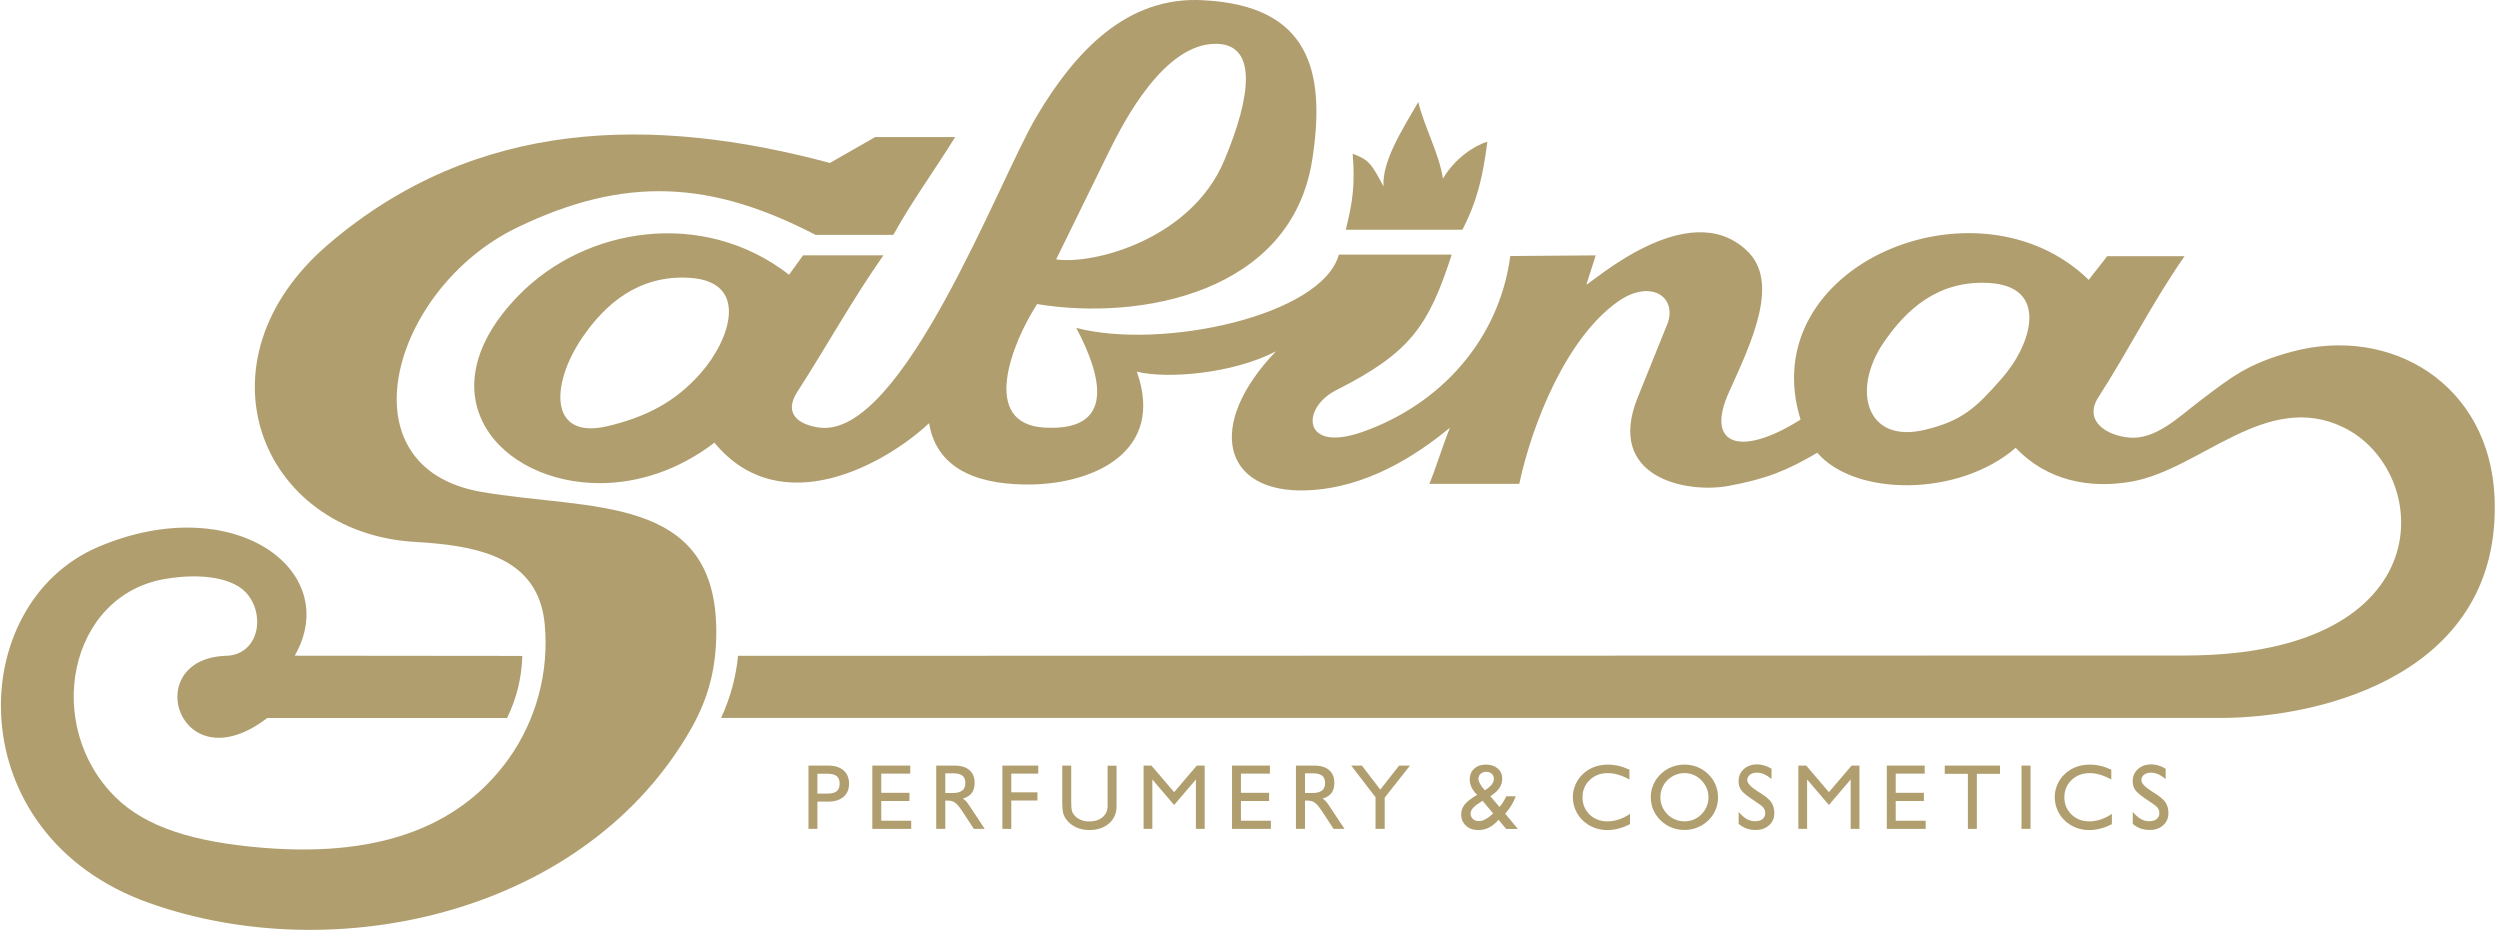 <svg width="122" height="46" viewBox="0 0 122 46" fill="none" xmlns="http://www.w3.org/2000/svg">
<path d="M111.86 17.159C109.683 17.741 108.872 18.416 107.34 19.576C106.333 20.339 105.198 21.47 103.906 21.354C102.798 21.254 101.654 20.543 102.408 19.375C103.845 17.148 105.09 14.664 106.607 12.504H102.826C102.528 12.912 102.231 13.251 101.932 13.659C96.512 8.372 85.543 12.948 87.867 20.475C84.946 22.326 83.194 21.742 84.375 19.135C85.498 16.658 86.879 13.741 85.235 12.219C82.366 9.51 77.602 13.888 77.417 13.881L77.871 12.462L73.704 12.494C73.153 16.597 70.279 19.753 66.469 21.084C63.535 22.11 63.484 19.911 65.206 19.041C68.8 17.226 69.709 15.936 70.844 12.426H65.335C64.51 15.421 56.679 17.09 52.52 16.001C53.784 18.373 54.453 21.066 50.969 20.866C47.831 20.687 49.353 16.79 50.61 14.839C55.703 15.675 63.012 14.266 64.032 7.826C64.726 3.433 63.878 0.276 58.728 0.012C54.992 -0.207 52.465 2.512 50.575 5.699C48.737 8.797 44.041 21.406 39.986 20.866C39.053 20.743 38.19 20.237 38.91 19.121C40.347 16.894 41.594 14.621 43.109 12.461H39.19C38.891 12.869 38.804 12.997 38.506 13.406C34.311 10.152 28.574 11.078 25.323 14.402C20.574 19.256 24.355 23.599 29.31 23.578C31.123 23.57 33.096 22.96 34.864 21.602C38.102 25.535 43.239 22.624 45.34 20.65C45.741 23.107 48.094 23.682 50.353 23.642C53.356 23.59 56.867 22.055 55.478 18.138C56.929 18.499 60.153 18.248 62.265 17.145C58.797 20.761 59.68 24.087 63.778 23.929C66.661 23.818 69.085 22.25 70.756 20.873C70.413 21.716 70.097 22.77 69.754 23.613H74.14C74.777 20.643 76.448 16.475 78.973 14.704C80.623 13.559 81.983 14.559 81.291 15.998L79.918 19.401C78.344 23.302 82.282 24.091 84.342 23.714C86.218 23.371 87.225 22.949 88.684 22.095C90.516 24.228 95.572 24.269 98.365 21.853C99.904 23.477 102.015 23.865 104.049 23.496C107.41 22.885 110.593 19.036 114.355 20.852C118.725 22.963 119.306 31.986 106.619 31.989L36.016 32.004C35.91 33.08 35.639 34.056 35.188 35.036H108.332C113.439 35.036 122.092 32.816 121.735 24.279C121.498 18.742 116.686 15.869 111.86 17.159ZM54.135 7.363C54.863 5.895 56.823 2.102 59.361 2.138C61.344 2.167 61.088 4.648 59.732 7.856C58.127 11.651 53.417 12.925 51.54 12.659L54.135 7.363ZM34.192 18.213C32.956 19.617 31.524 20.352 29.647 20.797C26.784 21.474 26.854 18.757 28.426 16.459C29.537 14.836 31.155 13.42 33.622 13.556C36.577 13.719 35.669 16.533 34.192 18.213ZM97.691 18.464C96.454 19.868 95.792 20.534 93.916 20.979C91.052 21.658 90.354 19.01 91.925 16.711C93.035 15.088 94.585 13.673 97.052 13.808C100.004 13.969 99.168 16.786 97.691 18.464Z" fill="#B09E6E"/>
<path d="M71.366 11.21C72.119 9.752 72.373 8.533 72.584 6.913C71.939 7.11 70.993 7.732 70.415 8.717C70.247 7.541 69.492 6.154 69.212 4.978C68.417 6.347 67.438 7.883 67.515 9.094C66.916 7.972 66.799 7.797 66.01 7.502C66.132 9.034 66.011 9.852 65.674 11.211H71.366V11.21Z" fill="#B09E6E"/>
<path d="M23.476 24.001C16.605 22.803 19.135 14.061 25.213 11.115C30.517 8.545 34.725 8.831 39.799 11.461H43.595C44.468 9.871 45.631 8.28 46.611 6.689H42.708L40.498 7.952C31.848 5.631 23.253 5.764 16.055 11.893C9.33 17.62 12.695 26.01 20.265 26.446C23.054 26.607 25.695 27.094 26.415 29.564C26.494 29.834 26.549 30.128 26.58 30.446C26.804 32.777 26.174 35.141 24.819 37.032C22.63 40.087 18.922 41.87 12.846 41.373C9.456 41.095 7.133 40.373 5.647 38.914C2.084 35.416 3.338 29.039 8.074 28.249C9.839 27.955 11.453 28.188 12.105 29.034C12.98 30.168 12.551 32.001 10.98 32.004C6.78 32.203 8.76 38.322 13.043 35.037H24.747C25.227 34.043 25.45 33.089 25.491 32.009L14.383 31.998C16.762 27.834 11.383 23.89 4.803 26.686C-1.776 29.482 -2.051 40.744 7.263 44.059C16.419 47.318 28.645 44.562 33.755 35.513C34.617 33.974 34.955 32.508 34.955 30.825C34.957 24.054 28.778 24.925 23.476 24.001Z" fill="#B09E6E"/>
<path d="M40.412 37.36H39.453V40.448H39.889V39.119H40.412C40.733 39.119 40.983 39.041 41.164 38.887C41.344 38.733 41.434 38.518 41.434 38.243C41.434 37.967 41.344 37.75 41.164 37.593C40.983 37.438 40.733 37.36 40.412 37.36ZM40.831 38.612C40.736 38.689 40.579 38.728 40.366 38.728H39.889V37.758H40.366C40.581 37.758 40.736 37.797 40.831 37.875C40.926 37.953 40.975 38.075 40.975 38.244C40.975 38.412 40.926 38.536 40.831 38.612Z" fill="#B09E6E"/>
<path d="M43.006 39.089H44.381V38.689H43.006V37.753H44.42V37.36H42.57V40.449H44.467V40.051H43.006V39.089Z" fill="#B09E6E"/>
<path d="M47.132 39.086C47.086 39.04 47.038 39.003 46.986 38.975C47.186 38.913 47.332 38.821 47.424 38.697C47.515 38.574 47.562 38.41 47.562 38.207C47.562 37.938 47.477 37.73 47.309 37.583C47.14 37.435 46.901 37.362 46.589 37.362H45.688V40.45H46.13V39.069H46.262C46.396 39.069 46.513 39.104 46.61 39.171C46.707 39.237 46.836 39.394 46.993 39.639L47.522 40.448H48.054L47.306 39.318C47.236 39.21 47.177 39.132 47.132 39.086ZM46.495 38.699H46.13V37.737H46.495C46.711 37.737 46.867 37.774 46.964 37.85C47.061 37.925 47.11 38.048 47.11 38.216C47.11 38.379 47.058 38.5 46.957 38.579C46.855 38.658 46.702 38.699 46.495 38.699Z" fill="#B09E6E"/>
<path d="M48.917 40.449H49.351V39.065H50.628V38.666H49.351V37.753H50.667V37.36H48.917V40.449Z" fill="#B09E6E"/>
<path d="M54.051 39.332C54.051 39.558 53.969 39.741 53.806 39.879C53.643 40.018 53.428 40.087 53.161 40.087C53.002 40.087 52.861 40.061 52.737 40.008C52.612 39.955 52.504 39.875 52.413 39.768C52.363 39.708 52.327 39.636 52.306 39.554C52.286 39.472 52.275 39.332 52.275 39.135V37.362H51.837V39.151C51.837 39.396 51.854 39.576 51.887 39.694C51.92 39.812 51.976 39.919 52.056 40.015C52.185 40.175 52.344 40.297 52.531 40.38C52.719 40.463 52.929 40.505 53.161 40.505C53.556 40.505 53.875 40.398 54.12 40.184C54.365 39.971 54.488 39.691 54.488 39.347V37.363H54.051V39.332Z" fill="#B09E6E"/>
<path d="M57.297 38.658L56.19 37.36H55.807V40.449H56.234V38.038L57.297 39.283L58.36 38.038V40.449H58.788V37.36H58.404L57.297 38.658Z" fill="#B09E6E"/>
<path d="M60.558 39.089H61.932V38.689H60.558V37.753H61.972V37.36H60.123V40.449H62.019V40.051H60.558V39.089Z" fill="#B09E6E"/>
<path d="M64.686 39.086C64.64 39.04 64.592 39.003 64.541 38.975C64.74 38.913 64.886 38.821 64.978 38.697C65.07 38.574 65.116 38.41 65.116 38.207C65.116 37.938 65.032 37.73 64.863 37.583C64.694 37.435 64.455 37.362 64.144 37.362H63.242V40.45H63.684V39.069H63.816C63.951 39.069 64.068 39.104 64.164 39.171C64.261 39.239 64.39 39.394 64.549 39.639L65.077 40.448H65.61L64.862 39.318C64.79 39.21 64.732 39.132 64.686 39.086ZM64.05 38.699H63.684V37.737H64.05C64.265 37.737 64.422 37.774 64.519 37.85C64.615 37.925 64.664 38.048 64.664 38.216C64.664 38.379 64.613 38.5 64.512 38.579C64.409 38.658 64.256 38.699 64.05 38.699Z" fill="#B09E6E"/>
<path d="M67.357 38.533L66.46 37.36H65.938L67.126 38.904V40.449H67.573V38.926L68.807 37.36H68.277L67.357 38.533Z" fill="#B09E6E"/>
<path d="M73.757 39.3C73.843 39.16 73.914 39.012 73.969 38.858H73.51C73.456 38.968 73.4 39.066 73.347 39.152C73.291 39.236 73.234 39.313 73.176 39.38L72.728 38.855C72.932 38.724 73.08 38.591 73.171 38.456C73.262 38.322 73.308 38.169 73.308 38.001C73.308 37.797 73.234 37.63 73.089 37.502C72.943 37.375 72.752 37.311 72.514 37.311C72.276 37.311 72.085 37.377 71.94 37.511C71.794 37.644 71.722 37.819 71.722 38.037C71.722 38.17 71.752 38.298 71.81 38.42C71.868 38.541 71.959 38.664 72.084 38.788C71.805 38.949 71.606 39.102 71.486 39.248C71.367 39.393 71.306 39.553 71.306 39.728C71.306 39.961 71.382 40.15 71.536 40.293C71.689 40.436 71.893 40.507 72.149 40.507C72.333 40.507 72.503 40.467 72.662 40.386C72.821 40.306 72.977 40.179 73.131 40.007L73.5 40.451H74.071L73.453 39.706C73.572 39.575 73.672 39.441 73.757 39.3ZM72.257 37.761C72.328 37.695 72.417 37.663 72.522 37.663C72.633 37.663 72.724 37.695 72.795 37.759C72.865 37.823 72.9 37.905 72.9 38.004C72.9 38.102 72.867 38.195 72.8 38.281C72.734 38.367 72.622 38.463 72.464 38.569C72.363 38.462 72.286 38.358 72.23 38.259C72.175 38.159 72.147 38.073 72.147 37.999C72.149 37.905 72.185 37.826 72.257 37.761ZM72.487 39.982C72.381 40.04 72.28 40.07 72.186 40.07C72.059 40.07 71.956 40.036 71.88 39.968C71.804 39.9 71.765 39.811 71.765 39.699C71.765 39.603 71.81 39.509 71.897 39.414C71.984 39.32 72.135 39.209 72.349 39.078L72.867 39.699C72.721 39.829 72.595 39.924 72.487 39.982Z" fill="#B09E6E"/>
<path d="M78.442 40.083C78.093 40.083 77.803 39.971 77.572 39.746C77.341 39.521 77.226 39.242 77.226 38.909C77.226 38.57 77.343 38.289 77.577 38.065C77.812 37.84 78.108 37.728 78.468 37.728C78.628 37.728 78.796 37.754 78.967 37.805C79.139 37.856 79.323 37.934 79.516 38.039V37.56C79.33 37.474 79.153 37.412 78.983 37.373C78.812 37.333 78.641 37.313 78.468 37.313C78.22 37.313 77.995 37.352 77.79 37.43C77.587 37.508 77.403 37.624 77.238 37.78C77.085 37.926 76.966 38.096 76.881 38.291C76.798 38.485 76.755 38.687 76.755 38.895C76.755 39.168 76.819 39.422 76.946 39.656C77.073 39.889 77.251 40.08 77.48 40.23C77.623 40.322 77.773 40.39 77.934 40.437C78.094 40.483 78.262 40.507 78.438 40.507C78.621 40.507 78.805 40.482 78.994 40.433C79.18 40.385 79.364 40.312 79.544 40.218V39.719C79.355 39.843 79.169 39.935 78.985 39.996C78.801 40.053 78.62 40.083 78.442 40.083Z" fill="#B09E6E"/>
<path d="M83.362 37.778C83.21 37.628 83.032 37.513 82.833 37.432C82.633 37.352 82.421 37.312 82.198 37.312C81.98 37.312 81.772 37.352 81.573 37.431C81.375 37.51 81.198 37.625 81.04 37.778C80.887 37.927 80.768 38.097 80.683 38.292C80.6 38.486 80.558 38.686 80.558 38.892C80.558 39.112 80.598 39.319 80.679 39.514C80.761 39.708 80.881 39.882 81.039 40.037C81.191 40.186 81.368 40.301 81.567 40.381C81.768 40.462 81.977 40.502 82.195 40.502C82.42 40.502 82.631 40.463 82.828 40.384C83.024 40.305 83.204 40.19 83.363 40.037C83.515 39.89 83.633 39.719 83.716 39.526C83.799 39.333 83.84 39.13 83.84 38.921C83.84 38.697 83.8 38.489 83.72 38.299C83.641 38.107 83.521 37.934 83.362 37.778ZM83.286 39.358C83.226 39.501 83.142 39.627 83.031 39.737C82.92 39.851 82.793 39.936 82.652 39.994C82.511 40.052 82.359 40.081 82.198 40.081C82.042 40.081 81.891 40.052 81.746 39.991C81.602 39.932 81.476 39.847 81.368 39.736C81.259 39.626 81.175 39.498 81.115 39.357C81.056 39.215 81.027 39.064 81.027 38.907C81.027 38.749 81.056 38.596 81.115 38.453C81.173 38.309 81.258 38.182 81.368 38.075C81.483 37.963 81.612 37.877 81.754 37.817C81.897 37.757 82.045 37.727 82.197 37.727C82.355 37.727 82.505 37.756 82.648 37.816C82.79 37.875 82.916 37.961 83.025 38.075C83.14 38.192 83.226 38.32 83.286 38.46C83.344 38.6 83.373 38.75 83.373 38.907C83.374 39.065 83.345 39.215 83.286 39.358Z" fill="#B09E6E"/>
<path d="M85.876 38.681L85.809 38.641C85.447 38.414 85.266 38.224 85.266 38.071C85.266 37.964 85.31 37.876 85.397 37.807C85.484 37.739 85.596 37.705 85.734 37.705C85.849 37.705 85.963 37.73 86.078 37.778C86.192 37.827 86.317 37.906 86.451 38.016V37.514C86.334 37.442 86.217 37.39 86.103 37.355C85.988 37.32 85.87 37.302 85.751 37.302C85.484 37.302 85.266 37.379 85.097 37.533C84.928 37.687 84.842 37.884 84.842 38.123C84.842 38.293 84.887 38.441 84.975 38.564C85.064 38.688 85.282 38.863 85.629 39.088C85.853 39.231 85.996 39.34 86.055 39.415C86.115 39.492 86.144 39.579 86.144 39.679C86.144 39.801 86.1 39.898 86.013 39.969C85.924 40.041 85.804 40.076 85.651 40.076C85.508 40.076 85.372 40.041 85.246 39.971C85.119 39.9 84.986 39.785 84.846 39.623V40.207C84.97 40.309 85.098 40.384 85.231 40.432C85.365 40.479 85.515 40.502 85.679 40.502C85.945 40.502 86.162 40.426 86.332 40.272C86.502 40.118 86.587 39.923 86.587 39.687C86.587 39.48 86.541 39.306 86.45 39.165C86.364 39.026 86.17 38.864 85.876 38.681Z" fill="#B09E6E"/>
<path d="M89.25 38.658L88.143 37.36H87.76V40.449H88.187V38.038L89.25 39.283L90.313 38.038V40.449H90.741V37.36H90.358L89.25 38.658Z" fill="#B09E6E"/>
<path d="M92.511 39.089H93.886V38.689H92.511V37.753H93.925V37.36H92.076V40.449H93.972V40.051H92.511V39.089Z" fill="#B09E6E"/>
<path d="M94.903 37.763H96.033V40.449H96.47V37.763H97.6V37.36H94.903V37.763Z" fill="#B09E6E"/>
<path d="M99.09 37.36H98.65V40.448H99.09V37.36Z" fill="#B09E6E"/>
<path d="M101.957 40.083C101.609 40.083 101.318 39.971 101.087 39.746C100.856 39.521 100.741 39.242 100.741 38.909C100.741 38.57 100.859 38.289 101.093 38.065C101.328 37.84 101.624 37.728 101.984 37.728C102.145 37.728 102.311 37.754 102.483 37.805C102.654 37.856 102.838 37.934 103.032 38.039V37.56C102.845 37.474 102.668 37.412 102.498 37.373C102.328 37.333 102.156 37.313 101.984 37.313C101.736 37.313 101.51 37.352 101.306 37.43C101.102 37.508 100.918 37.624 100.754 37.78C100.6 37.926 100.481 38.096 100.397 38.291C100.314 38.485 100.271 38.687 100.271 38.895C100.271 39.168 100.335 39.422 100.462 39.656C100.589 39.889 100.766 40.08 100.996 40.23C101.138 40.322 101.289 40.39 101.45 40.437C101.61 40.483 101.777 40.507 101.953 40.507C102.137 40.507 102.321 40.482 102.509 40.433C102.696 40.385 102.88 40.312 103.06 40.218V39.719C102.87 39.843 102.685 39.935 102.501 39.996C102.317 40.053 102.136 40.083 101.957 40.083Z" fill="#B09E6E"/>
<path d="M105.108 38.681L105.042 38.641C104.679 38.414 104.498 38.224 104.498 38.071C104.498 37.964 104.542 37.876 104.629 37.807C104.717 37.739 104.829 37.705 104.967 37.705C105.082 37.705 105.195 37.73 105.31 37.778C105.425 37.827 105.549 37.906 105.684 38.016V37.514C105.566 37.442 105.45 37.39 105.335 37.355C105.22 37.32 105.103 37.302 104.984 37.302C104.717 37.302 104.498 37.379 104.329 37.533C104.16 37.687 104.075 37.884 104.075 38.123C104.075 38.293 104.119 38.441 104.208 38.564C104.296 38.688 104.515 38.863 104.862 39.088C105.086 39.231 105.228 39.34 105.288 39.415C105.347 39.492 105.376 39.579 105.376 39.679C105.376 39.801 105.332 39.898 105.245 39.969C105.156 40.041 105.036 40.076 104.884 40.076C104.74 40.076 104.605 40.041 104.479 39.971C104.351 39.9 104.219 39.785 104.079 39.623V40.207C104.202 40.309 104.331 40.384 104.463 40.432C104.598 40.479 104.747 40.502 104.912 40.502C105.177 40.502 105.394 40.426 105.565 40.272C105.735 40.118 105.819 39.923 105.819 39.687C105.819 39.48 105.773 39.306 105.682 39.165C105.595 39.026 105.403 38.864 105.108 38.681Z" fill="#B09E6E"/>
</svg>
